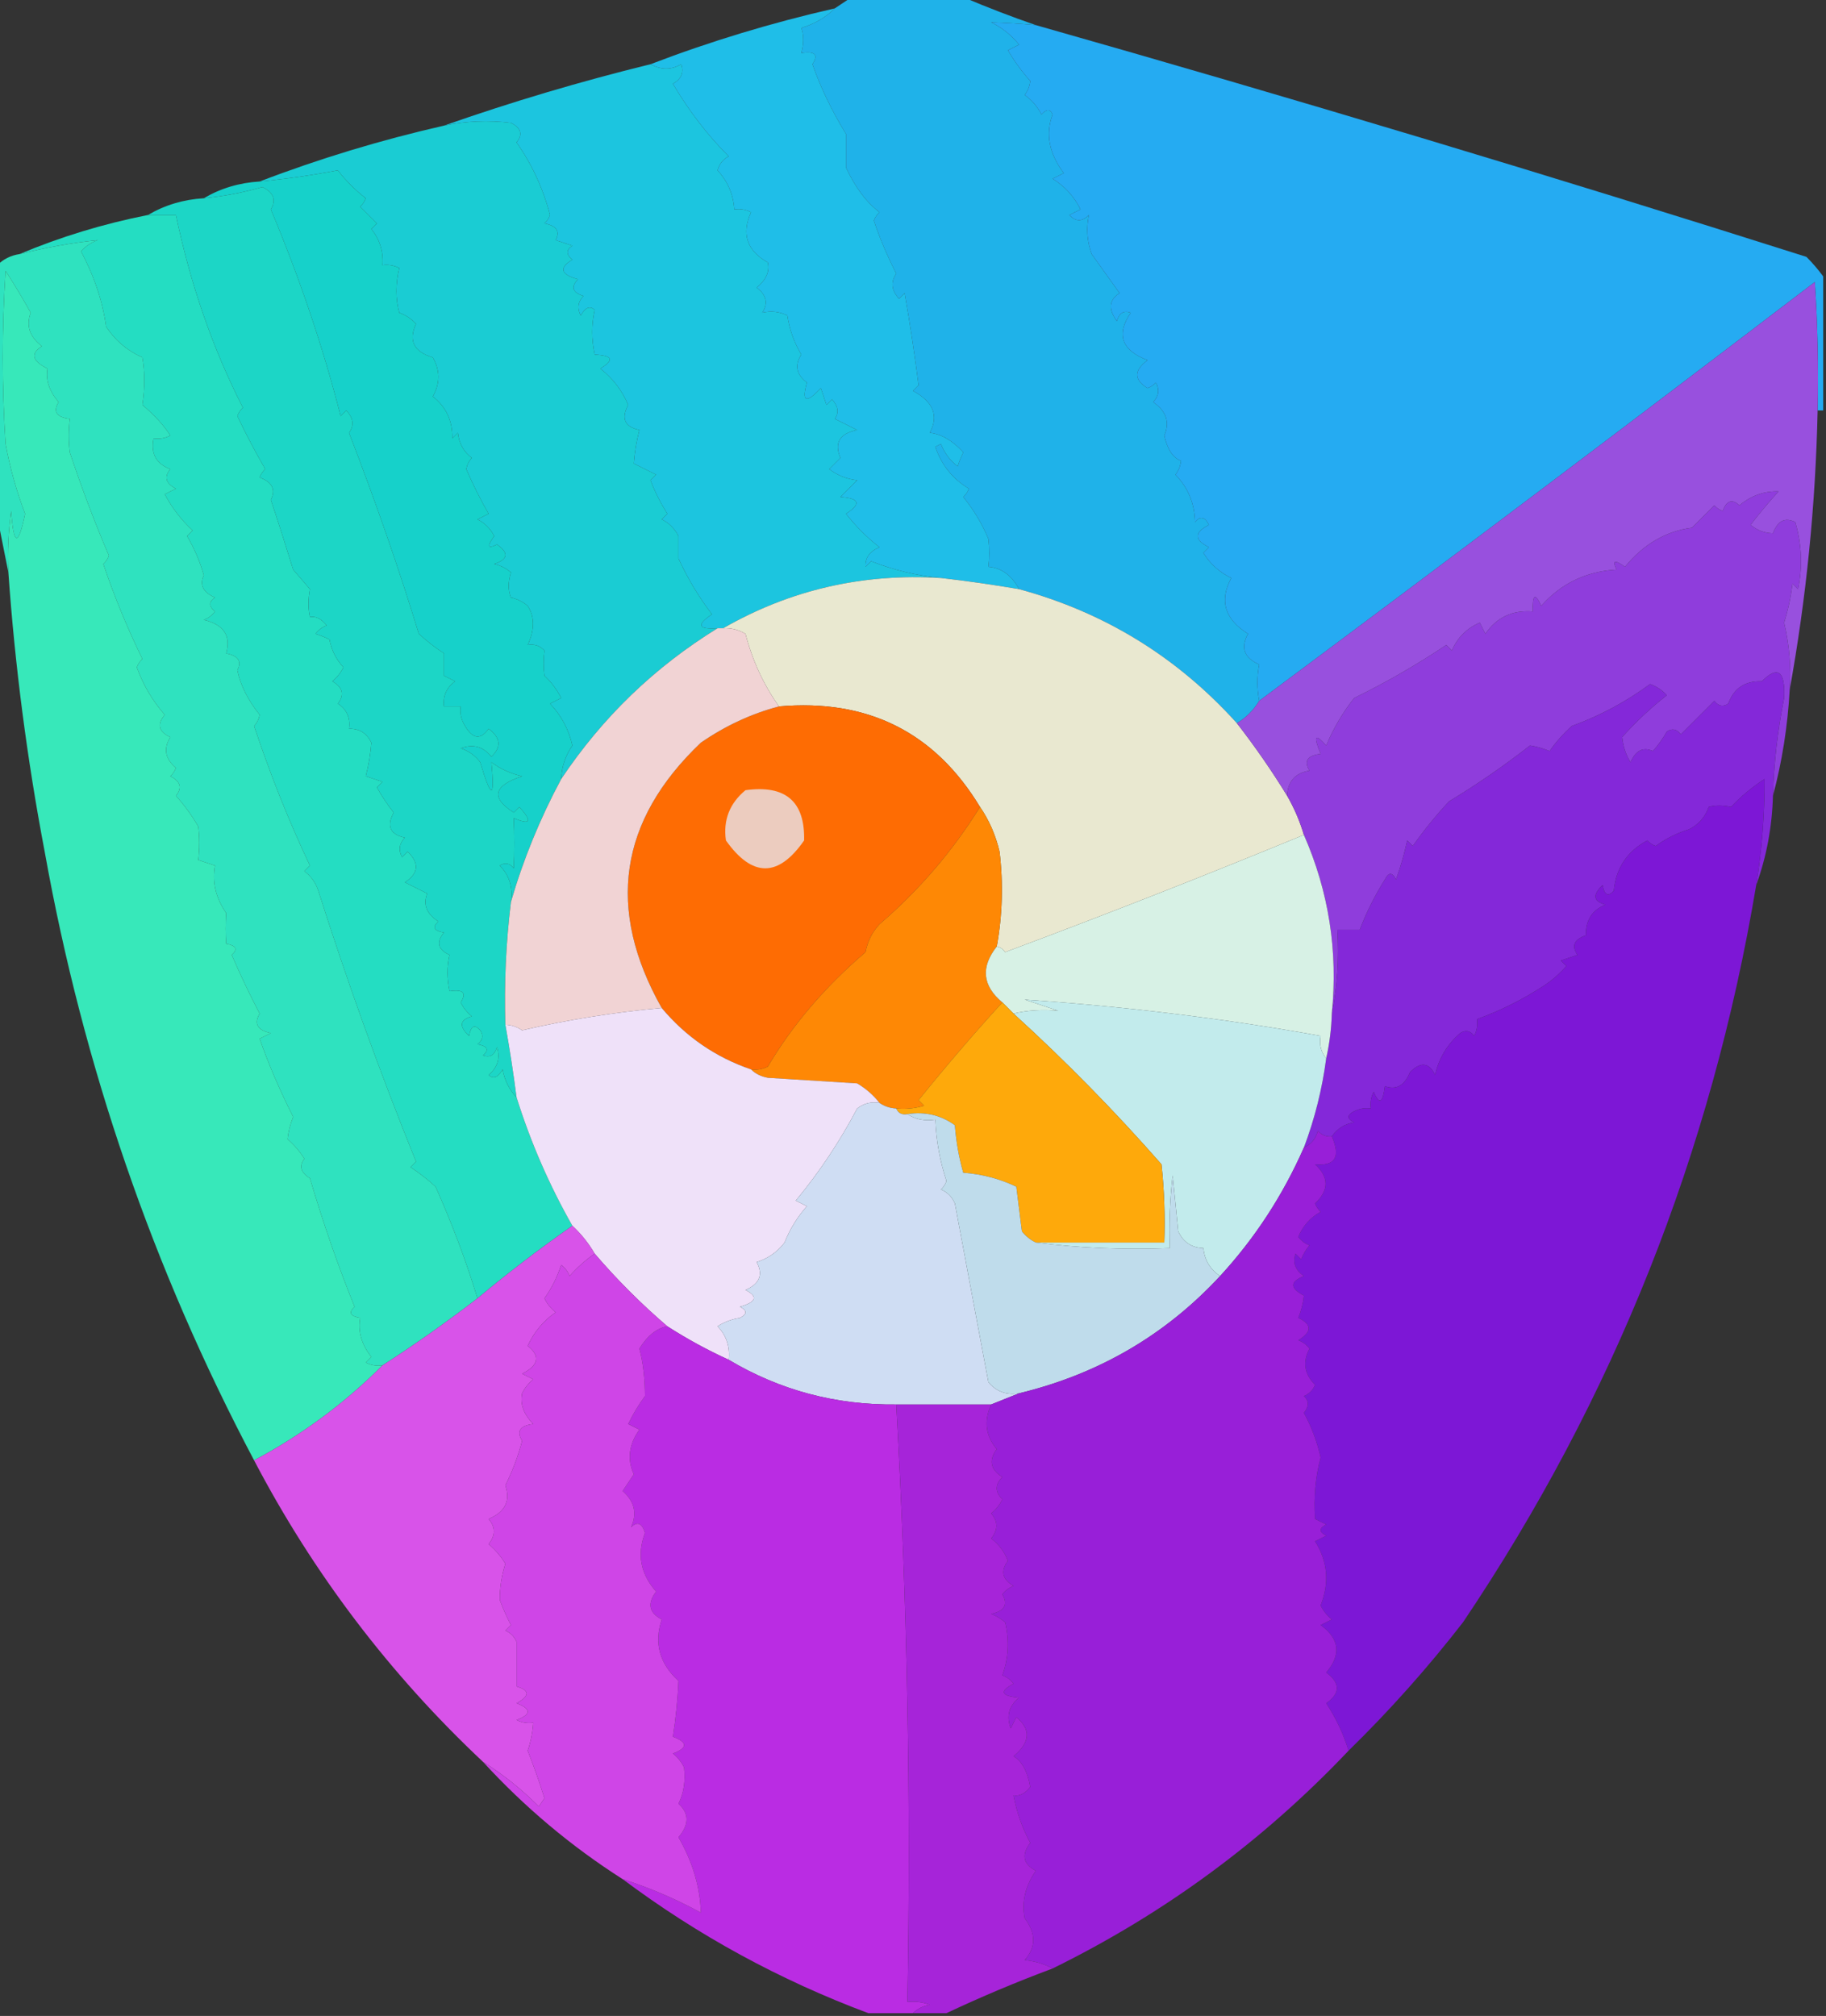<svg xmlns="http://www.w3.org/2000/svg" xmlns:xlink="http://www.w3.org/1999/xlink" version="1.1" width="327px" height="361px" style="shape-rendering:geometricPrecision; text-rendering:geometricPrecision; image-rendering:optimizeQuality; fill-rule:evenodd; clip-rule:evenodd">
<rect width="100%" height="100%" fill="#333333" stroke="none"/>
<g><path style="opacity:1" fill="#1fb2e9" d="M 152.5,-0.5 C 159.167,-0.5 165.833,-0.5 172.5,-0.5C 176.782,1.32 181.115,2.986 185.5,4.5C 182.786,4.25 180.119,4.083 177.5,4C 179.455,4.953 181.122,6.287 182.5,8C 181.833,8.333 181.167,8.667 180.5,9C 181.672,10.997 183.005,12.83 184.5,14.5C 184.392,15.442 184.059,16.275 183.5,17C 184.77,17.9 185.77,19.066 186.5,20.5C 187.396,19.494 188.062,19.494 188.5,20.5C 187.191,23.971 187.857,27.471 190.5,31C 189.833,31.333 189.167,31.667 188.5,32C 190.692,33.359 192.359,35.192 193.5,37.5C 192.833,37.833 192.167,38.167 191.5,38.5C 192.651,39.731 193.817,39.731 195,38.5C 194.496,40.862 194.663,43.195 195.5,45.5C 197.167,47.833 198.833,50.167 200.5,52.5C 198.603,53.668 198.436,55.335 200,57.5C 200.423,56.044 201.256,55.544 202.5,56C 199.839,59.884 200.839,62.718 205.5,64.5C 203.043,66.332 203.043,67.999 205.5,69.5C 206.086,69.291 206.586,68.957 207,68.5C 207.684,69.784 207.517,70.951 206.5,72C 208.872,73.619 209.538,75.619 208.5,78C 209.08,80.525 210.08,82.025 211.5,82.5C 211.392,83.442 211.059,84.275 210.5,85C 212.774,87.344 213.941,90.178 214,93.5C 214.914,92.346 215.747,92.513 216.5,94C 213.833,95.333 213.833,96.667 216.5,98C 216.167,98.333 215.833,98.667 215.5,99C 216.714,100.979 218.381,102.479 220.5,103.5C 218.314,107.55 219.314,110.883 223.5,113.5C 222.126,115.967 222.793,117.801 225.5,119C 225.079,121.087 225.079,123.253 225.5,125.5C 224.473,127.194 223.139,128.527 221.5,129.5C 210.831,117.668 197.831,109.668 182.5,105.5C 181.156,103.018 179.323,101.684 177,101.5C 177.195,99.874 177.195,98.207 177,96.5C 175.872,93.793 174.372,91.293 172.5,89C 172.957,88.586 173.291,88.086 173.5,87.5C 170.583,85.748 168.583,83.248 167.5,80C 167.833,79.833 168.167,79.667 168.5,79.5C 169.148,81.149 170.148,82.483 171.5,83.5C 171.736,82.753 172.07,81.919 172.5,81C 170.582,78.895 168.582,77.728 166.5,77.5C 168.143,74.454 167.143,71.954 163.5,70C 163.833,69.667 164.167,69.333 164.5,69C 163.805,63.522 162.971,58.022 162,52.5C 161.667,52.833 161.333,53.167 161,53.5C 159.632,52.007 159.465,50.507 160.5,49C 158.789,45.62 157.456,42.453 156.5,39.5C 156.709,38.914 157.043,38.414 157.5,38C 155.152,36.227 153.152,33.56 151.5,30C 151.5,28 151.5,26 151.5,24C 148.899,19.731 146.899,15.564 145.5,11.5C 146.609,9.786 145.942,9.119 143.5,9.5C 143.966,7.799 143.966,6.299 143.5,5C 145.879,4.284 147.879,3.117 149.5,1.5C 150.5,0.833 151.5,0.167 152.5,-0.5 Z"/></g>
<g><path style="opacity:1" fill="#1fbee8" d="M 149.5,1.5 C 147.879,3.117 145.879,4.284 143.5,5C 143.966,6.299 143.966,7.799 143.5,9.5C 145.942,9.119 146.609,9.786 145.5,11.5C 146.899,15.564 148.899,19.731 151.5,24C 151.5,26 151.5,28 151.5,30C 153.152,33.56 155.152,36.227 157.5,38C 157.043,38.414 156.709,38.914 156.5,39.5C 157.456,42.453 158.789,45.62 160.5,49C 159.465,50.507 159.632,52.007 161,53.5C 161.333,53.167 161.667,52.833 162,52.5C 162.971,58.022 163.805,63.522 164.5,69C 164.167,69.333 163.833,69.667 163.5,70C 167.143,71.954 168.143,74.454 166.5,77.5C 168.582,77.728 170.582,78.895 172.5,81C 172.07,81.919 171.736,82.753 171.5,83.5C 170.148,82.483 169.148,81.149 168.5,79.5C 168.167,79.667 167.833,79.833 167.5,80C 168.583,83.248 170.583,85.748 173.5,87.5C 173.291,88.086 172.957,88.586 172.5,89C 174.372,91.293 175.872,93.793 177,96.5C 177.195,98.207 177.195,99.874 177,101.5C 179.323,101.684 181.156,103.018 182.5,105.5C 177.853,104.704 173.186,104.037 168.5,103.5C 164.206,103.089 160.04,102.089 156,100.5C 155.667,100.833 155.333,101.167 155,101.5C 154.911,99.887 155.745,98.72 157.5,98C 155.289,96.279 153.289,94.279 151.5,92C 154.276,90.221 153.943,89.221 150.5,89C 151.5,88 152.5,87 153.5,86C 151.616,85.784 149.949,85.117 148.5,84C 149.167,83.333 149.833,82.667 150.5,82C 149.359,79.298 150.359,77.631 153.5,77C 152.167,76.333 150.833,75.667 149.5,75C 150.28,73.927 150.113,72.76 149,71.5C 148.667,71.833 148.333,72.167 148,72.5C 147.667,71.5 147.333,70.5 147,69.5C 144.356,72.33 143.522,71.996 144.5,68.5C 142.599,67.065 142.266,65.398 143.5,63.5C 142.208,61.333 141.375,59 141,56.5C 139.575,55.788 138.075,55.621 136.5,56C 137.603,54.32 137.27,52.82 135.5,51.5C 137.203,50.11 137.87,48.61 137.5,47C 133.745,44.876 132.745,41.876 134.5,38C 133.552,37.517 132.552,37.35 131.5,37.5C 131.327,34.821 130.327,32.487 128.5,30.5C 128.818,29.353 129.484,28.519 130.5,28C 126.75,24.257 123.416,19.923 120.5,15C 122.007,14.163 122.507,12.996 122,11.5C 120.224,12.536 118.391,12.536 116.5,11.5C 127.177,7.41 138.177,4.076 149.5,1.5 Z"/></g>
<g><path style="opacity:1" fill="#25abf2" d="M 185.5,4.5 C 231.702,17.622 277.702,31.456 323.5,46C 324.636,47.145 325.636,48.312 326.5,49.5C 326.5,57.5 326.5,65.5 326.5,73.5C 326.167,73.5 325.833,73.5 325.5,73.5C 325.666,65.826 325.5,58.159 325,50.5C 291.938,75.741 258.771,100.741 225.5,125.5C 225.079,123.253 225.079,121.087 225.5,119C 222.793,117.801 222.126,115.967 223.5,113.5C 219.314,110.883 218.314,107.55 220.5,103.5C 218.381,102.479 216.714,100.979 215.5,99C 215.833,98.667 216.167,98.333 216.5,98C 213.833,96.667 213.833,95.333 216.5,94C 215.747,92.513 214.914,92.346 214,93.5C 213.941,90.178 212.774,87.344 210.5,85C 211.059,84.275 211.392,83.442 211.5,82.5C 210.08,82.025 209.08,80.525 208.5,78C 209.538,75.619 208.872,73.619 206.5,72C 207.517,70.951 207.684,69.784 207,68.5C 206.586,68.957 206.086,69.291 205.5,69.5C 203.043,67.999 203.043,66.332 205.5,64.5C 200.839,62.718 199.839,59.884 202.5,56C 201.256,55.544 200.423,56.044 200,57.5C 198.436,55.335 198.603,53.668 200.5,52.5C 198.833,50.167 197.167,47.833 195.5,45.5C 194.663,43.195 194.496,40.862 195,38.5C 193.817,39.731 192.651,39.731 191.5,38.5C 192.167,38.167 192.833,37.833 193.5,37.5C 192.359,35.192 190.692,33.359 188.5,32C 189.167,31.667 189.833,31.333 190.5,31C 187.857,27.471 187.191,23.971 188.5,20.5C 188.062,19.494 187.396,19.494 186.5,20.5C 185.77,19.066 184.77,17.9 183.5,17C 184.059,16.275 184.392,15.442 184.5,14.5C 183.005,12.83 181.672,10.997 180.5,9C 181.167,8.667 181.833,8.333 182.5,8C 181.122,6.287 179.455,4.953 177.5,4C 180.119,4.083 182.786,4.25 185.5,4.5 Z"/></g>
<g><path style="opacity:1" fill="#1cc5df" d="M 116.5,11.5 C 118.391,12.536 120.224,12.536 122,11.5C 122.507,12.996 122.007,14.163 120.5,15C 123.416,19.923 126.75,24.257 130.5,28C 129.484,28.519 128.818,29.353 128.5,30.5C 130.327,32.487 131.327,34.821 131.5,37.5C 132.552,37.35 133.552,37.517 134.5,38C 132.745,41.876 133.745,44.876 137.5,47C 137.87,48.61 137.203,50.11 135.5,51.5C 137.27,52.82 137.603,54.32 136.5,56C 138.075,55.621 139.575,55.788 141,56.5C 141.375,59 142.208,61.333 143.5,63.5C 142.266,65.398 142.599,67.065 144.5,68.5C 143.522,71.996 144.356,72.33 147,69.5C 147.333,70.5 147.667,71.5 148,72.5C 148.333,72.167 148.667,71.833 149,71.5C 150.113,72.76 150.28,73.927 149.5,75C 150.833,75.667 152.167,76.333 153.5,77C 150.359,77.631 149.359,79.298 150.5,82C 149.833,82.667 149.167,83.333 148.5,84C 149.949,85.117 151.616,85.784 153.5,86C 152.5,87 151.5,88 150.5,89C 153.943,89.221 154.276,90.221 151.5,92C 153.289,94.279 155.289,96.279 157.5,98C 155.745,98.72 154.911,99.887 155,101.5C 155.333,101.167 155.667,100.833 156,100.5C 160.04,102.089 164.206,103.089 168.5,103.5C 154.487,102.626 141.487,105.626 129.5,112.5C 129.167,112.5 128.833,112.5 128.5,112.5C 125.001,112.741 124.668,111.908 127.5,110C 125.13,106.892 123.13,103.559 121.5,100C 121.5,98.667 121.5,97.333 121.5,96C 120.833,94.667 119.833,93.667 118.5,93C 118.833,92.667 119.167,92.333 119.5,92C 118.206,89.91 117.206,87.91 116.5,86C 116.833,85.667 117.167,85.333 117.5,85C 116.167,84.333 114.833,83.667 113.5,83C 113.647,81.026 113.981,79.026 114.5,77C 111.858,76.437 111.191,74.937 112.5,72.5C 111.376,69.881 109.71,67.715 107.5,66C 110.051,64.484 109.718,63.651 106.5,63.5C 105.915,60.751 105.915,58.084 106.5,55.5C 105.645,54.707 104.811,55.04 104,56.5C 103.316,55.216 103.483,54.05 104.5,53C 102.519,52.395 102.185,51.395 103.5,50C 100.388,49.15 100.054,47.983 102.5,46.5C 101.359,45.575 101.359,44.741 102.5,44C 101.5,43.667 100.5,43.333 99.5,43C 100.345,41.442 99.678,40.442 97.5,40C 97.957,39.586 98.291,39.086 98.5,38.5C 97.258,33.752 95.258,29.419 92.5,25.5C 93.668,24.094 93.335,22.928 91.5,22C 87.476,21.503 83.476,21.669 79.5,22.5C 91.566,18.259 103.9,14.592 116.5,11.5 Z"/></g>
<g><path style="opacity:1" fill="#1accd3" d="M 128.5,112.5 C 117.212,119.455 107.879,128.455 100.5,139.5C 100.579,137.334 101.246,135.334 102.5,133.5C 101.86,130.635 100.526,128.135 98.5,126C 99.167,125.667 99.833,125.333 100.5,125C 99.743,123.488 98.743,122.154 97.5,121C 97.306,119.57 97.306,118.07 97.5,116.5C 96.675,115.614 95.675,115.281 94.5,115.5C 95.766,112.77 95.766,110.437 94.5,108.5C 93.624,107.749 92.624,107.249 91.5,107C 90.97,105.744 90.97,104.244 91.5,102.5C 90.624,101.749 89.624,101.249 88.5,101C 91,100.167 91.167,99 89,97.5C 87.334,98.34 87.167,97.84 88.5,96C 87.833,94.667 86.833,93.667 85.5,93C 86.167,92.667 86.833,92.333 87.5,92C 86.019,89.422 84.686,86.756 83.5,84C 83.645,83.228 83.978,82.561 84.5,82C 83.032,80.903 82.199,79.403 82,77.5C 81.667,77.833 81.333,78.167 81,78.5C 81.053,75.344 79.886,72.844 77.5,71C 78.833,68.667 78.833,66.333 77.5,64C 74.11,62.994 73.11,60.994 74.5,58C 73.672,57.085 72.672,56.419 71.5,56C 70.829,53.497 70.829,50.831 71.5,48C 70.552,47.517 69.552,47.35 68.5,47.5C 68.683,45.064 68.016,42.897 66.5,41C 66.833,40.667 67.167,40.333 67.5,40C 66.5,39 65.5,38 64.5,37C 64.957,36.586 65.291,36.086 65.5,35.5C 63.64,34.061 61.973,32.395 60.5,30.5C 55.874,31.385 51.207,32.051 46.5,32.5C 57.171,28.411 68.171,25.078 79.5,22.5C 83.476,21.669 87.476,21.503 91.5,22C 93.335,22.928 93.668,24.094 92.5,25.5C 95.258,29.419 97.258,33.752 98.5,38.5C 98.291,39.086 97.957,39.586 97.5,40C 99.678,40.442 100.345,41.442 99.5,43C 100.5,43.333 101.5,43.667 102.5,44C 101.359,44.741 101.359,45.575 102.5,46.5C 100.054,47.983 100.388,49.15 103.5,50C 102.185,51.395 102.519,52.395 104.5,53C 103.483,54.05 103.316,55.216 104,56.5C 104.811,55.04 105.645,54.707 106.5,55.5C 105.915,58.084 105.915,60.751 106.5,63.5C 109.718,63.651 110.051,64.484 107.5,66C 109.71,67.715 111.376,69.881 112.5,72.5C 111.191,74.937 111.858,76.437 114.5,77C 113.981,79.026 113.647,81.026 113.5,83C 114.833,83.667 116.167,84.333 117.5,85C 117.167,85.333 116.833,85.667 116.5,86C 117.206,87.91 118.206,89.91 119.5,92C 119.167,92.333 118.833,92.667 118.5,93C 119.833,93.667 120.833,94.667 121.5,96C 121.5,97.333 121.5,98.667 121.5,100C 123.13,103.559 125.13,106.892 127.5,110C 124.668,111.908 125.001,112.741 128.5,112.5 Z"/></g>
<g><path style="opacity:1" fill="#16d1ca" d="M 100.5,139.5 C 96.692,146.61 93.692,153.944 91.5,161.5C 91.896,158.956 91.229,156.789 89.5,155C 90.449,154.383 91.282,154.549 92,155.5C 92.128,152.486 92.128,149.486 92,146.5C 95.025,147.791 95.359,147.124 93,144.5C 92.667,144.833 92.333,145.167 92,145.5C 87.844,142.865 88.344,140.699 93.5,139C 91.481,138.55 89.648,137.717 88,136.5C 88.642,143.169 87.976,143.169 86,136.5C 85.097,135.299 83.931,134.465 82.5,134C 84.701,133.175 86.534,133.675 88,135.5C 89.827,133.76 89.66,132.093 87.5,130.5C 85.974,132.658 84.474,132.325 83,129.5C 82.517,128.552 82.35,127.552 82.5,126.5C 81.5,126.5 80.5,126.5 79.5,126.5C 79.296,124.61 79.963,123.11 81.5,122C 80.833,121.667 80.167,121.333 79.5,121C 79.5,119.667 79.5,118.333 79.5,117C 77.909,115.954 76.409,114.787 75,113.5C 71.45,101.86 67.283,89.861 62.5,77.5C 63.46,76.188 63.294,74.854 62,73.5C 61.667,73.833 61.333,74.167 61,74.5C 57.837,62.134 53.671,49.8 48.5,37.5C 49.509,35.815 49.009,34.482 47,33.5C 43.553,34.489 40.053,35.156 36.5,35.5C 39.505,33.723 42.838,32.723 46.5,32.5C 51.207,32.051 55.874,31.385 60.5,30.5C 61.973,32.395 63.64,34.061 65.5,35.5C 65.291,36.086 64.957,36.586 64.5,37C 65.5,38 66.5,39 67.5,40C 67.167,40.333 66.833,40.667 66.5,41C 68.016,42.897 68.683,45.064 68.5,47.5C 69.552,47.35 70.552,47.517 71.5,48C 70.829,50.831 70.829,53.497 71.5,56C 72.672,56.419 73.672,57.085 74.5,58C 73.11,60.994 74.11,62.994 77.5,64C 78.833,66.333 78.833,68.667 77.5,71C 79.886,72.844 81.053,75.344 81,78.5C 81.333,78.167 81.667,77.833 82,77.5C 82.199,79.403 83.032,80.903 84.5,82C 83.978,82.561 83.645,83.228 83.5,84C 84.686,86.756 86.019,89.422 87.5,92C 86.833,92.333 86.167,92.667 85.5,93C 86.833,93.667 87.833,94.667 88.5,96C 87.167,97.84 87.334,98.34 89,97.5C 91.167,99 91,100.167 88.5,101C 89.624,101.249 90.624,101.749 91.5,102.5C 90.97,104.244 90.97,105.744 91.5,107C 92.624,107.249 93.624,107.749 94.5,108.5C 95.766,110.437 95.766,112.77 94.5,115.5C 95.675,115.281 96.675,115.614 97.5,116.5C 97.306,118.07 97.306,119.57 97.5,121C 98.743,122.154 99.743,123.488 100.5,125C 99.833,125.333 99.167,125.667 98.5,126C 100.526,128.135 101.86,130.635 102.5,133.5C 101.246,135.334 100.579,137.334 100.5,139.5 Z"/></g>
<g><path style="opacity:1" fill="#24ddc2" d="M 26.5,38.5 C 28.167,38.5 29.833,38.5 31.5,38.5C 34.119,50.986 38.119,62.486 43.5,73C 43.043,73.414 42.709,73.914 42.5,74.5C 44.054,77.777 45.721,80.944 47.5,84C 47.043,84.414 46.709,84.914 46.5,85.5C 48.762,86.345 49.429,87.678 48.5,89.5C 49.787,93.349 51.12,97.516 52.5,102C 53.509,103.168 54.509,104.335 55.5,105.5C 55.166,107.335 55.166,109.002 55.5,110.5C 56.529,110.296 57.529,110.796 58.5,112C 57.692,112.308 57.025,112.808 56.5,113.5C 57.247,113.736 58.081,114.07 59,114.5C 59.36,116.421 60.194,118.088 61.5,119.5C 61.023,120.478 60.357,121.311 59.5,122C 61.394,123.079 61.727,124.413 60.5,126C 62.107,127.049 62.773,128.549 62.5,130.5C 64.359,130.461 65.692,131.294 66.5,133C 66.353,134.974 66.019,136.974 65.5,139C 66.5,139.333 67.5,139.667 68.5,140C 68.167,140.333 67.833,140.667 67.5,141C 68.376,142.586 69.376,144.086 70.5,145.5C 69.191,147.937 69.858,149.437 72.5,150C 71.483,151.049 71.316,152.216 72,153.5C 72.333,153.167 72.667,152.833 73,152.5C 75.134,154.578 74.968,156.412 72.5,158C 73.833,158.667 75.167,159.333 76.5,160C 75.729,161.998 76.395,163.665 78.5,165C 77.366,166.016 77.699,166.683 79.5,167C 78.075,168.714 78.408,170.047 80.5,171C 80.014,173.027 80.014,175.193 80.5,177.5C 82.942,177.119 83.609,177.786 82.5,179.5C 82.977,180.478 83.643,181.311 84.5,182C 82.314,182.604 82.148,183.77 84,185.5C 84.317,183.699 84.984,183.366 86,184.5C 86.617,185.449 86.451,186.282 85.5,187C 87.301,187.317 87.634,187.984 86.5,189C 87.744,189.456 88.577,188.956 89,187.5C 89.624,189.464 89.124,191.131 87.5,192.5C 88.355,193.293 89.189,192.96 90,191.5C 90.374,193.491 91.207,195.158 92.5,196.5C 95.025,204.547 98.359,212.214 102.5,219.5C 96.653,223.591 90.987,227.924 85.5,232.5C 83.538,225.992 81.038,219.325 78,212.5C 76.591,211.213 75.091,210.046 73.5,209C 73.833,208.667 74.167,208.333 74.5,208C 68.046,192.08 62.213,175.914 57,159.5C 56.535,158.069 55.701,156.903 54.5,156C 54.833,155.667 55.167,155.333 55.5,155C 51.775,147.158 48.441,138.825 45.5,130C 46.022,129.439 46.355,128.772 46.5,128C 44.385,125.362 43.051,122.695 42.5,120C 43.345,118.442 42.678,117.442 40.5,117C 41.402,113.847 40.069,111.847 36.5,111C 37.308,110.692 37.975,110.192 38.5,109.5C 37.359,108.575 37.359,107.741 38.5,107C 36.368,106.082 35.701,104.749 36.5,103C 35.802,100.546 34.802,98.213 33.5,96C 33.833,95.667 34.167,95.333 34.5,95C 32.481,93.143 30.815,90.976 29.5,88.5C 30.167,88.167 30.833,87.833 31.5,87.5C 29.665,86.572 29.332,85.406 30.5,84C 27.965,83.072 26.965,81.239 27.5,78.5C 28.552,78.65 29.552,78.483 30.5,78C 29.43,76.271 27.763,74.437 25.5,72.5C 25.956,69.515 25.956,66.682 25.5,64C 22.8,62.81 20.633,60.977 19,58.5C 18.389,53.999 16.889,49.499 14.5,45C 15.328,44.085 16.328,43.419 17.5,43C 12.823,43.496 8.157,44.329 3.5,45.5C 10.843,42.41 18.51,40.076 26.5,38.5 Z"/></g>
<g><path style="opacity:1" fill="#2fe2bf" d="M 85.5,232.5 C 79.98,236.756 74.313,240.756 68.5,244.5C 67.448,244.649 66.448,244.483 65.5,244C 65.833,243.667 66.167,243.333 66.5,243C 64.731,240.731 64.065,238.398 64.5,236C 62.699,235.683 62.366,235.016 63.5,234C 60.589,226.834 57.922,219.168 55.5,211C 53.855,209.968 53.522,208.801 54.5,207.5C 53.687,206.186 52.687,205.019 51.5,204C 51.616,202.732 51.949,201.398 52.5,200C 50.061,195.166 48.061,190.499 46.5,186C 47.167,185.667 47.833,185.333 48.5,185C 46.096,184.492 45.429,183.325 46.5,181.5C 44.705,178.076 43.038,174.576 41.5,171C 42.634,169.984 42.301,169.317 40.5,169C 40.377,167.211 40.377,165.378 40.5,163.5C 38.625,160.76 37.958,157.927 38.5,155C 37.5,154.667 36.5,154.333 35.5,154C 35.745,151.911 35.745,149.911 35.5,148C 34.36,146.027 33.027,144.193 31.5,142.5C 32.668,141.094 32.335,139.928 30.5,139C 30.957,138.586 31.291,138.086 31.5,137.5C 29.561,135.878 29.228,134.044 30.5,132C 28.408,131.047 28.075,129.714 29.5,128C 27.325,125.518 25.658,122.685 24.5,119.5C 24.709,118.914 25.043,118.414 25.5,118C 22.806,112.49 20.473,106.824 18.5,101C 18.957,100.586 19.291,100.086 19.5,99.5C 16.906,93.415 14.573,87.249 12.5,81C 12.255,79.089 12.255,77.089 12.5,75C 10.114,74.716 9.448,73.716 10.5,72C 8.819,70.055 8.152,68.055 8.5,66C 5.751,64.654 5.417,63.32 7.5,62C 5.299,60.316 4.633,58.316 5.5,56C 4.075,53.447 2.575,50.947 1,48.5C 0.333,58.833 0.333,69.167 1,79.5C 1.801,83.832 2.968,87.999 4.5,92C 3.258,97.93 2.424,97.764 2,91.5C 1.501,95.152 1.335,98.818 1.5,102.5C 0.833,99.167 0.167,95.833 -0.5,92.5C -0.5,77.5 -0.5,62.5 -0.5,47.5C 0.605,46.4 1.938,45.733 3.5,45.5C 8.157,44.329 12.823,43.496 17.5,43C 16.328,43.419 15.328,44.085 14.5,45C 16.889,49.499 18.389,53.999 19,58.5C 20.633,60.977 22.8,62.81 25.5,64C 25.956,66.682 25.956,69.515 25.5,72.5C 27.763,74.437 29.43,76.271 30.5,78C 29.552,78.483 28.552,78.65 27.5,78.5C 26.965,81.239 27.965,83.072 30.5,84C 29.332,85.406 29.665,86.572 31.5,87.5C 30.833,87.833 30.167,88.167 29.5,88.5C 30.815,90.976 32.481,93.143 34.5,95C 34.167,95.333 33.833,95.667 33.5,96C 34.802,98.213 35.802,100.546 36.5,103C 35.701,104.749 36.368,106.082 38.5,107C 37.359,107.741 37.359,108.575 38.5,109.5C 37.975,110.192 37.308,110.692 36.5,111C 40.069,111.847 41.402,113.847 40.5,117C 42.678,117.442 43.345,118.442 42.5,120C 43.051,122.695 44.385,125.362 46.5,128C 46.355,128.772 46.022,129.439 45.5,130C 48.441,138.825 51.775,147.158 55.5,155C 55.167,155.333 54.833,155.667 54.5,156C 55.701,156.903 56.535,158.069 57,159.5C 62.213,175.914 68.046,192.08 74.5,208C 74.167,208.333 73.833,208.667 73.5,209C 75.091,210.046 76.591,211.213 78,212.5C 81.038,219.325 83.538,225.992 85.5,232.5 Z"/></g>
<g><path style="opacity:1" fill="#1cd6c6" d="M 91.5,161.5 C 90.608,168.791 90.274,176.124 90.5,183.5C 91.275,187.814 91.941,192.147 92.5,196.5C 91.207,195.158 90.374,193.491 90,191.5C 89.189,192.96 88.355,193.293 87.5,192.5C 89.124,191.131 89.624,189.464 89,187.5C 88.577,188.956 87.744,189.456 86.5,189C 87.634,187.984 87.301,187.317 85.5,187C 86.451,186.282 86.617,185.449 86,184.5C 84.984,183.366 84.317,183.699 84,185.5C 82.148,183.77 82.314,182.604 84.5,182C 83.643,181.311 82.977,180.478 82.5,179.5C 83.609,177.786 82.942,177.119 80.5,177.5C 80.014,175.193 80.014,173.027 80.5,171C 78.408,170.047 78.075,168.714 79.5,167C 77.699,166.683 77.366,166.016 78.5,165C 76.395,163.665 75.729,161.998 76.5,160C 75.167,159.333 73.833,158.667 72.5,158C 74.968,156.412 75.134,154.578 73,152.5C 72.667,152.833 72.333,153.167 72,153.5C 71.316,152.216 71.483,151.049 72.5,150C 69.858,149.437 69.191,147.937 70.5,145.5C 69.376,144.086 68.376,142.586 67.5,141C 67.833,140.667 68.167,140.333 68.5,140C 67.5,139.667 66.5,139.333 65.5,139C 66.019,136.974 66.353,134.974 66.5,133C 65.692,131.294 64.359,130.461 62.5,130.5C 62.773,128.549 62.107,127.049 60.5,126C 61.727,124.413 61.394,123.079 59.5,122C 60.357,121.311 61.023,120.478 61.5,119.5C 60.194,118.088 59.36,116.421 59,114.5C 58.081,114.07 57.247,113.736 56.5,113.5C 57.025,112.808 57.692,112.308 58.5,112C 57.529,110.796 56.529,110.296 55.5,110.5C 55.166,109.002 55.166,107.335 55.5,105.5C 54.509,104.335 53.509,103.168 52.5,102C 51.12,97.516 49.787,93.349 48.5,89.5C 49.429,87.678 48.762,86.345 46.5,85.5C 46.709,84.914 47.043,84.414 47.5,84C 45.721,80.944 44.054,77.777 42.5,74.5C 42.709,73.914 43.043,73.414 43.5,73C 38.119,62.486 34.119,50.986 31.5,38.5C 29.833,38.5 28.167,38.5 26.5,38.5C 29.505,36.723 32.838,35.723 36.5,35.5C 40.053,35.156 43.553,34.489 47,33.5C 49.009,34.482 49.509,35.815 48.5,37.5C 53.671,49.8 57.837,62.134 61,74.5C 61.333,74.167 61.667,73.833 62,73.5C 63.294,74.854 63.46,76.188 62.5,77.5C 67.283,89.861 71.45,101.86 75,113.5C 76.409,114.787 77.909,115.954 79.5,117C 79.5,118.333 79.5,119.667 79.5,121C 80.167,121.333 80.833,121.667 81.5,122C 79.963,123.11 79.296,124.61 79.5,126.5C 80.5,126.5 81.5,126.5 82.5,126.5C 82.35,127.552 82.517,128.552 83,129.5C 84.474,132.325 85.974,132.658 87.5,130.5C 89.66,132.093 89.827,133.76 88,135.5C 86.534,133.675 84.701,133.175 82.5,134C 83.931,134.465 85.097,135.299 86,136.5C 87.976,143.169 88.642,143.169 88,136.5C 89.648,137.717 91.481,138.55 93.5,139C 88.344,140.699 87.844,142.865 92,145.5C 92.333,145.167 92.667,144.833 93,144.5C 95.359,147.124 95.025,147.791 92,146.5C 92.128,149.486 92.128,152.486 92,155.5C 91.282,154.549 90.449,154.383 89.5,155C 91.229,156.789 91.896,158.956 91.5,161.5 Z"/></g>
<g><path style="opacity:1" fill="#e9e8d0" d="M 168.5,103.5 C 173.186,104.037 177.853,104.704 182.5,105.5C 197.831,109.668 210.831,117.668 221.5,129.5C 224.759,133.696 227.759,138.03 230.5,142.5C 231.773,144.713 232.773,147.046 233.5,149.5C 215.869,156.771 198.036,163.771 180,170.5C 179.617,169.944 179.117,169.611 178.5,169.5C 179.521,163.87 179.687,158.204 179,152.5C 178.295,149.524 177.129,146.858 175.5,144.5C 167.391,131.112 155.391,125.112 139.5,126.5C 136.755,122.637 134.755,118.304 133.5,113.5C 132.264,112.754 130.93,112.421 129.5,112.5C 141.487,105.626 154.487,102.626 168.5,103.5 Z"/></g>
<g><path style="opacity:1" fill="#9850de" d="M 325.5,73.5 C 325.135,90.437 323.468,107.104 320.5,123.5C 320.766,119.429 320.433,115.429 319.5,111.5C 320.213,109.224 320.713,106.891 321,104.5C 321.333,104.833 321.667,105.167 322,105.5C 322.827,101.459 322.66,97.459 321.5,93.5C 319.678,92.571 318.345,93.238 317.5,95.5C 316.011,95.467 314.678,94.967 313.5,94C 314.754,92.313 316.42,90.313 318.5,88C 315.916,87.918 313.583,88.751 311.5,90.5C 310.197,89.282 309.197,89.615 308.5,91.5C 307.914,91.291 307.414,90.957 307,90.5C 305.667,91.833 304.333,93.167 303,94.5C 298.325,95.114 294.325,97.447 291,101.5C 289.16,100.167 288.66,100.334 289.5,102C 284.056,102.311 279.556,104.477 276,108.5C 274.913,106.068 274.413,106.402 274.5,109.5C 270.858,109.21 268.025,110.543 266,113.5C 265.667,112.833 265.333,112.167 265,111.5C 262.667,112.5 261,114.167 260,116.5C 259.667,116.167 259.333,115.833 259,115.5C 253.733,119.027 248.233,122.194 242.5,125C 240.451,127.596 238.785,130.429 237.5,133.5C 235.492,131.238 235.159,131.738 236.5,135C 234.114,135.284 233.448,136.284 234.5,138C 231.928,138.432 230.594,139.932 230.5,142.5C 227.759,138.03 224.759,133.696 221.5,129.5C 223.139,128.527 224.473,127.194 225.5,125.5C 258.771,100.741 291.938,75.741 325,50.5C 325.5,58.159 325.666,65.826 325.5,73.5 Z"/></g>
<g><path style="opacity:1" fill="#8f3ddc" d="M 320.5,123.5 C 320.136,130.064 319.136,136.397 317.5,142.5C 317.675,136.617 318.341,130.783 319.5,125C 319.721,120.134 318.388,119.134 315.5,122C 312.499,121.906 310.499,123.239 309.5,126C 308.551,126.617 307.718,126.451 307,125.5C 305,127.5 303,129.5 301,131.5C 300.282,130.549 299.449,130.383 298.5,131C 297.789,132.255 296.956,133.421 296,134.5C 294.251,133.701 292.918,134.368 292,136.5C 291.176,135.192 290.676,133.692 290.5,132C 292.934,129.277 295.601,126.777 298.5,124.5C 297.672,123.585 296.672,122.919 295.5,122.5C 291.164,125.682 286.497,128.182 281.5,130C 279.981,131.351 278.648,132.851 277.5,134.5C 276.284,133.998 275.117,133.665 274,133.5C 269.359,137.12 264.526,140.454 259.5,143.5C 257.144,146.022 254.977,148.688 253,151.5C 252.667,151.167 252.333,150.833 252,150.5C 251.489,152.878 250.822,155.212 250,157.5C 249.333,156.167 248.667,156.167 248,157.5C 246.166,160.438 244.666,163.438 243.5,166.5C 242.167,166.5 240.833,166.5 239.5,166.5C 239.821,171.695 239.487,176.695 238.5,181.5C 239.626,170.332 237.96,159.666 233.5,149.5C 232.773,147.046 231.773,144.713 230.5,142.5C 230.594,139.932 231.928,138.432 234.5,138C 233.448,136.284 234.114,135.284 236.5,135C 235.159,131.738 235.492,131.238 237.5,133.5C 238.785,130.429 240.451,127.596 242.5,125C 248.233,122.194 253.733,119.027 259,115.5C 259.333,115.833 259.667,116.167 260,116.5C 261,114.167 262.667,112.5 265,111.5C 265.333,112.167 265.667,112.833 266,113.5C 268.025,110.543 270.858,109.21 274.5,109.5C 274.413,106.402 274.913,106.068 276,108.5C 279.556,104.477 284.056,102.311 289.5,102C 288.66,100.334 289.16,100.167 291,101.5C 294.325,97.447 298.325,95.114 303,94.5C 304.333,93.167 305.667,91.833 307,90.5C 307.414,90.957 307.914,91.291 308.5,91.5C 309.197,89.615 310.197,89.282 311.5,90.5C 313.583,88.751 315.916,87.918 318.5,88C 316.42,90.313 314.754,92.313 313.5,94C 314.678,94.967 316.011,95.467 317.5,95.5C 318.345,93.238 319.678,92.571 321.5,93.5C 322.66,97.459 322.827,101.459 322,105.5C 321.667,105.167 321.333,104.833 321,104.5C 320.713,106.891 320.213,109.224 319.5,111.5C 320.433,115.429 320.766,119.429 320.5,123.5 Z"/></g>
<g><path style="opacity:1" fill="#fe6c03" d="M 139.5,126.5 C 155.391,125.112 167.391,131.112 175.5,144.5C 170.592,152.41 164.592,159.41 157.5,165.5C 156.194,166.912 155.36,168.579 155,170.5C 147.737,176.712 141.904,183.545 137.5,191C 136.552,191.483 135.552,191.649 134.5,191.5C 128.153,189.325 122.819,185.658 118.5,180.5C 108.509,162.796 110.843,146.962 125.5,133C 129.892,129.967 134.559,127.8 139.5,126.5 Z"/></g>
<g><path style="opacity:1" fill="#ecccbf" d="M 133.5,141.5 C 140.669,140.513 144.169,143.513 144,150.5C 139.383,157.152 134.717,157.152 130,150.5C 129.481,146.868 130.647,143.868 133.5,141.5 Z"/></g>
<g><path style="opacity:1" fill="#37e8ba" d="M 68.5,244.5 C 61.683,251.317 54.017,256.983 45.5,261.5C 27.382,227.229 14.882,190.895 8,152.5C 4.85,135.952 2.683,119.285 1.5,102.5C 1.335,98.818 1.501,95.152 2,91.5C 2.424,97.764 3.258,97.93 4.5,92C 2.968,87.999 1.801,83.832 1,79.5C 0.333,69.167 0.333,58.833 1,48.5C 2.575,50.947 4.075,53.447 5.5,56C 4.633,58.316 5.299,60.316 7.5,62C 5.417,63.32 5.751,64.654 8.5,66C 8.152,68.055 8.819,70.055 10.5,72C 9.448,73.716 10.114,74.716 12.5,75C 12.255,77.089 12.255,79.089 12.5,81C 14.573,87.249 16.906,93.415 19.5,99.5C 19.291,100.086 18.957,100.586 18.5,101C 20.473,106.824 22.806,112.49 25.5,118C 25.043,118.414 24.709,118.914 24.5,119.5C 25.658,122.685 27.325,125.518 29.5,128C 28.075,129.714 28.408,131.047 30.5,132C 29.228,134.044 29.561,135.878 31.5,137.5C 31.291,138.086 30.957,138.586 30.5,139C 32.335,139.928 32.668,141.094 31.5,142.5C 33.027,144.193 34.36,146.027 35.5,148C 35.745,149.911 35.745,151.911 35.5,154C 36.5,154.333 37.5,154.667 38.5,155C 37.958,157.927 38.625,160.76 40.5,163.5C 40.377,165.378 40.377,167.211 40.5,169C 42.301,169.317 42.634,169.984 41.5,171C 43.038,174.576 44.705,178.076 46.5,181.5C 45.429,183.325 46.096,184.492 48.5,185C 47.833,185.333 47.167,185.667 46.5,186C 48.061,190.499 50.061,195.166 52.5,200C 51.949,201.398 51.616,202.732 51.5,204C 52.687,205.019 53.687,206.186 54.5,207.5C 53.522,208.801 53.855,209.968 55.5,211C 57.922,219.168 60.589,226.834 63.5,234C 62.366,235.016 62.699,235.683 64.5,236C 64.065,238.398 64.731,240.731 66.5,243C 66.167,243.333 65.833,243.667 65.5,244C 66.448,244.483 67.448,244.649 68.5,244.5 Z"/></g>
<g><path style="opacity:1" fill="#fe8805" d="M 175.5,144.5 C 177.129,146.858 178.295,149.524 179,152.5C 179.687,158.204 179.521,163.87 178.5,169.5C 175.598,173.183 175.931,176.517 179.5,179.5C 174.321,185.179 169.321,191.012 164.5,197C 164.833,197.333 165.167,197.667 165.5,198C 163.866,198.494 162.199,198.66 160.5,198.5C 159.391,198.443 158.391,198.11 157.5,197.5C 156.426,196.115 155.093,194.949 153.5,194C 148.167,193.667 142.833,193.333 137.5,193C 136.263,192.768 135.263,192.268 134.5,191.5C 135.552,191.649 136.552,191.483 137.5,191C 141.904,183.545 147.737,176.712 155,170.5C 155.36,168.579 156.194,166.912 157.5,165.5C 164.592,159.41 170.592,152.41 175.5,144.5 Z"/></g>
<g><path style="opacity:1" fill="#8428d9" d="M 317.5,142.5 C 317.344,148.116 316.344,153.449 314.5,158.5C 315.522,152.187 316.022,145.853 316,139.5C 313.775,140.939 311.775,142.606 310,144.5C 308.497,144.165 307.164,144.165 306,144.5C 305.363,146.303 304.197,147.636 302.5,148.5C 300.311,149.173 298.311,150.173 296.5,151.5C 295.914,151.291 295.414,150.957 295,150.5C 291.393,152.438 289.393,155.438 289,159.5C 287.984,160.634 287.317,160.301 287,158.5C 285.148,160.23 285.314,161.396 287.5,162C 285.113,162.976 283.946,164.809 284,167.5C 281.878,168.22 281.378,169.387 282.5,171C 281.5,171.333 280.5,171.667 279.5,172C 279.833,172.333 280.167,172.667 280.5,173C 279.315,174.353 277.981,175.52 276.5,176.5C 272.701,178.982 268.701,180.982 264.5,182.5C 264.649,183.552 264.483,184.552 264,185.5C 263.282,184.549 262.449,184.383 261.5,185C 259.173,186.996 257.673,189.496 257,192.5C 255.919,190.233 254.419,190.066 252.5,192C 251.521,194.403 250.021,195.236 248,194.5C 247.641,197.544 246.974,197.878 246,195.5C 245.517,196.448 245.351,197.448 245.5,198.5C 244.448,198.351 243.448,198.517 242.5,199C 241.167,199.667 241.167,200.333 242.5,201C 240.843,201.231 239.509,202.065 238.5,203.5C 237.504,203.586 236.671,203.252 236,202.5C 235.623,203.942 234.79,204.942 233.5,205.5C 235.45,200.317 236.784,194.983 237.5,189.5C 238.092,186.873 238.425,184.206 238.5,181.5C 239.487,176.695 239.821,171.695 239.5,166.5C 240.833,166.5 242.167,166.5 243.5,166.5C 244.666,163.438 246.166,160.438 248,157.5C 248.667,156.167 249.333,156.167 250,157.5C 250.822,155.212 251.489,152.878 252,150.5C 252.333,150.833 252.667,151.167 253,151.5C 254.977,148.688 257.144,146.022 259.5,143.5C 264.526,140.454 269.359,137.12 274,133.5C 275.117,133.665 276.284,133.998 277.5,134.5C 278.648,132.851 279.981,131.351 281.5,130C 286.497,128.182 291.164,125.682 295.5,122.5C 296.672,122.919 297.672,123.585 298.5,124.5C 295.601,126.777 292.934,129.277 290.5,132C 290.676,133.692 291.176,135.192 292,136.5C 292.918,134.368 294.251,133.701 296,134.5C 296.956,133.421 297.789,132.255 298.5,131C 299.449,130.383 300.282,130.549 301,131.5C 303,129.5 305,127.5 307,125.5C 307.718,126.451 308.551,126.617 309.5,126C 310.499,123.239 312.499,121.906 315.5,122C 318.388,119.134 319.721,120.134 319.5,125C 318.341,130.783 317.675,136.617 317.5,142.5 Z"/></g>
<g><path style="opacity:1" fill="#d7f1e5" d="M 233.5,149.5 C 237.96,159.666 239.626,170.332 238.5,181.5C 238.425,184.206 238.092,186.873 237.5,189.5C 236.566,188.432 236.232,187.099 236.5,185.5C 219.419,182.419 201.752,180.253 183.5,179C 185.5,179.667 187.5,180.333 189.5,181C 186.657,180.743 183.99,180.91 181.5,181.5C 180.833,180.833 180.167,180.167 179.5,179.5C 175.931,176.517 175.598,173.183 178.5,169.5C 179.117,169.611 179.617,169.944 180,170.5C 198.036,163.771 215.869,156.771 233.5,149.5 Z"/></g>
<g><path style="opacity:1" fill="#f1d3d4" d="M 128.5,112.5 C 128.833,112.5 129.167,112.5 129.5,112.5C 130.93,112.421 132.264,112.754 133.5,113.5C 134.755,118.304 136.755,122.637 139.5,126.5C 134.559,127.8 129.892,129.967 125.5,133C 110.843,146.962 108.509,162.796 118.5,180.5C 110.068,181.262 101.735,182.595 93.5,184.5C 92.583,183.873 91.583,183.539 90.5,183.5C 90.274,176.124 90.608,168.791 91.5,161.5C 93.692,153.944 96.692,146.61 100.5,139.5C 107.879,128.455 117.212,119.455 128.5,112.5 Z"/></g>
<g><path style="opacity:1" fill="#c2ebec" d="M 237.5,189.5 C 236.784,194.983 235.45,200.317 233.5,205.5C 229.731,214.057 224.731,221.724 218.5,228.5C 216.721,227.33 215.721,225.664 215.5,223.5C 213.408,223.439 211.908,222.439 211,220.5C 210.667,217.167 210.333,213.833 210,210.5C 209.501,214.821 209.334,219.154 209.5,223.5C 201.316,223.826 193.316,223.492 185.5,222.5C 193.167,222.5 200.833,222.5 208.5,222.5C 208.666,217.821 208.499,213.155 208,208.5C 199.661,198.995 190.828,189.995 181.5,181.5C 183.99,180.91 186.657,180.743 189.5,181C 187.5,180.333 185.5,179.667 183.5,179C 201.752,180.253 219.419,182.419 236.5,185.5C 236.232,187.099 236.566,188.432 237.5,189.5 Z"/></g>
<g><path style="opacity:1" fill="#efe1f9" d="M 118.5,180.5 C 122.819,185.658 128.153,189.325 134.5,191.5C 135.263,192.268 136.263,192.768 137.5,193C 142.833,193.333 148.167,193.667 153.5,194C 155.093,194.949 156.426,196.115 157.5,197.5C 156.022,197.238 154.689,197.571 153.5,198.5C 150.358,204.452 146.691,209.952 142.5,215C 143.167,215.333 143.833,215.667 144.5,216C 142.791,217.916 141.457,220.082 140.5,222.5C 139.198,224.201 137.531,225.368 135.5,226C 136.705,228.234 136.039,229.901 133.5,231C 135.797,232.16 135.464,233.16 132.5,234C 133.833,234.667 133.833,235.333 132.5,236C 131.062,236.219 129.729,236.719 128.5,237.5C 130.086,239.173 130.753,241.173 130.5,243.5C 126.673,241.754 123.007,239.754 119.5,237.5C 114.833,233.5 110.5,229.167 106.5,224.5C 105.396,222.611 104.063,220.945 102.5,219.5C 98.359,212.214 95.025,204.547 92.5,196.5C 91.941,192.147 91.275,187.814 90.5,183.5C 91.583,183.539 92.583,183.873 93.5,184.5C 101.735,182.595 110.068,181.262 118.5,180.5 Z"/></g>
<g><path style="opacity:1" fill="#fea90b" d="M 179.5,179.5 C 180.167,180.167 180.833,180.833 181.5,181.5C 190.828,189.995 199.661,198.995 208,208.5C 208.499,213.155 208.666,217.821 208.5,222.5C 200.833,222.5 193.167,222.5 185.5,222.5C 184.542,222.047 183.708,221.381 183,220.5C 182.667,217.833 182.333,215.167 182,212.5C 179.017,211.083 175.85,210.25 172.5,210C 171.718,207.26 171.218,204.426 171,201.5C 168.519,199.686 165.685,199.02 162.5,199.5C 161.508,199.672 160.842,199.338 160.5,198.5C 162.199,198.66 163.866,198.494 165.5,198C 165.167,197.667 164.833,197.333 164.5,197C 169.321,191.012 174.321,185.179 179.5,179.5 Z"/></g>
<g><path style="opacity:1" fill="#cfddf3" d="M 157.5,197.5 C 158.391,198.11 159.391,198.443 160.5,198.5C 160.842,199.338 161.508,199.672 162.5,199.5C 163.919,200.451 165.585,200.784 167.5,200.5C 167.652,204.262 168.319,207.928 169.5,211.5C 169.291,212.086 168.957,212.586 168.5,213C 169.667,213.5 170.5,214.333 171,215.5C 173,226.167 175,236.833 177,247.5C 178.401,249.192 180.234,249.859 182.5,249.5C 180.833,250.167 179.167,250.833 177.5,251.5C 171.833,251.5 166.167,251.5 160.5,251.5C 149.648,251.622 139.648,248.955 130.5,243.5C 130.753,241.173 130.086,239.173 128.5,237.5C 129.729,236.719 131.062,236.219 132.5,236C 133.833,235.333 133.833,234.667 132.5,234C 135.464,233.16 135.797,232.16 133.5,231C 136.039,229.901 136.705,228.234 135.5,226C 137.531,225.368 139.198,224.201 140.5,222.5C 141.457,220.082 142.791,217.916 144.5,216C 143.833,215.667 143.167,215.333 142.5,215C 146.691,209.952 150.358,204.452 153.5,198.5C 154.689,197.571 156.022,197.238 157.5,197.5 Z"/></g>
<g><path style="opacity:1" fill="#7d17d6" d="M 314.5,158.5 C 306.481,206.414 288.981,250.414 262,290.5C 255.672,298.659 248.839,306.325 241.5,313.5C 240.58,310.492 239.246,307.659 237.5,305C 240.044,303.225 240.044,301.392 237.5,299.5C 240.227,296.302 239.893,293.468 236.5,291C 237.167,290.667 237.833,290.333 238.5,290C 237.643,289.311 236.977,288.478 236.5,287.5C 238.1,283.412 237.766,279.578 235.5,276C 236.167,275.667 236.833,275.333 237.5,275C 236.167,274.333 236.167,273.667 237.5,273C 236.833,272.667 236.167,272.333 235.5,272C 235.234,268.147 235.567,264.48 236.5,261C 235.872,258.182 234.872,255.515 233.5,253C 234.424,251.85 234.424,250.85 233.5,250C 234.428,249.612 235.095,248.945 235.5,248C 233.566,246.046 233.233,243.88 234.5,241.5C 233.975,240.808 233.308,240.308 232.5,240C 234.957,238.488 234.957,237.154 232.5,236C 233.051,234.602 233.384,233.268 233.5,232C 230.972,230.684 230.972,229.517 233.5,228.5C 231.96,227.468 231.46,226.135 232,224.5C 232.333,224.833 232.667,225.167 233,225.5C 233.374,224.584 233.874,223.75 234.5,223C 233.692,222.692 233.025,222.192 232.5,221.5C 233.305,219.528 234.639,218.028 236.5,217C 236.043,216.586 235.709,216.086 235.5,215.5C 238.014,213.132 238.014,210.799 235.5,208.5C 239.116,208.839 240.116,207.172 238.5,203.5C 239.509,202.065 240.843,201.231 242.5,201C 241.167,200.333 241.167,199.667 242.5,199C 243.448,198.517 244.448,198.351 245.5,198.5C 245.351,197.448 245.517,196.448 246,195.5C 246.974,197.878 247.641,197.544 248,194.5C 250.021,195.236 251.521,194.403 252.5,192C 254.419,190.066 255.919,190.233 257,192.5C 257.673,189.496 259.173,186.996 261.5,185C 262.449,184.383 263.282,184.549 264,185.5C 264.483,184.552 264.649,183.552 264.5,182.5C 268.701,180.982 272.701,178.982 276.5,176.5C 277.981,175.52 279.315,174.353 280.5,173C 280.167,172.667 279.833,172.333 279.5,172C 280.5,171.667 281.5,171.333 282.5,171C 281.378,169.387 281.878,168.22 284,167.5C 283.946,164.809 285.113,162.976 287.5,162C 285.314,161.396 285.148,160.23 287,158.5C 287.317,160.301 287.984,160.634 289,159.5C 289.393,155.438 291.393,152.438 295,150.5C 295.414,150.957 295.914,151.291 296.5,151.5C 298.311,150.173 300.311,149.173 302.5,148.5C 304.197,147.636 305.363,146.303 306,144.5C 307.164,144.165 308.497,144.165 310,144.5C 311.775,142.606 313.775,140.939 316,139.5C 316.022,145.853 315.522,152.187 314.5,158.5 Z"/></g>
<g><path style="opacity:1" fill="#bfdceb" d="M 162.5,199.5 C 165.685,199.02 168.519,199.686 171,201.5C 171.218,204.426 171.718,207.26 172.5,210C 175.85,210.25 179.017,211.083 182,212.5C 182.333,215.167 182.667,217.833 183,220.5C 183.708,221.381 184.542,222.047 185.5,222.5C 193.316,223.492 201.316,223.826 209.5,223.5C 209.334,219.154 209.501,214.821 210,210.5C 210.333,213.833 210.667,217.167 211,220.5C 211.908,222.439 213.408,223.439 215.5,223.5C 215.721,225.664 216.721,227.33 218.5,228.5C 208.71,239.069 196.71,246.069 182.5,249.5C 180.234,249.859 178.401,249.192 177,247.5C 175,236.833 173,226.167 171,215.5C 170.5,214.333 169.667,213.5 168.5,213C 168.957,212.586 169.291,212.086 169.5,211.5C 168.319,207.928 167.652,204.262 167.5,200.5C 165.585,200.784 163.919,200.451 162.5,199.5 Z"/></g>
<g><path style="opacity:1" fill="#d853e9" d="M 102.5,219.5 C 104.063,220.945 105.396,222.611 106.5,224.5C 104.871,225.625 103.371,226.959 102,228.5C 101.692,227.692 101.192,227.025 100.5,226.5C 99.795,228.672 98.795,230.672 97.5,232.5C 97.977,233.478 98.643,234.311 99.5,235C 97.314,236.512 95.647,238.512 94.5,241C 96.807,242.828 96.474,244.494 93.5,246C 94.167,246.333 94.833,246.667 95.5,247C 94.643,247.689 93.977,248.522 93.5,249.5C 93.106,251.424 93.773,253.257 95.5,255C 93.114,255.284 92.448,256.284 93.5,258C 92.845,260.591 91.845,263.258 90.5,266C 91.456,268.759 90.456,270.759 87.5,272C 88.747,273.458 88.747,274.958 87.5,276.5C 88.687,277.519 89.687,278.686 90.5,280C 89.813,282.232 89.479,284.398 89.5,286.5C 90.074,288.059 90.74,289.559 91.5,291C 91.167,291.333 90.833,291.667 90.5,292C 91.428,292.388 92.095,293.055 92.5,294C 92.489,296.65 92.489,299.317 92.5,302C 94.891,302.691 94.891,303.691 92.5,305C 95.167,306 95.167,307 92.5,308C 93.448,308.483 94.448,308.649 95.5,308.5C 95.38,310.199 95.046,311.865 94.5,313.5C 95.597,316.29 96.597,319.123 97.5,322C 97.167,322.5 96.833,323 96.5,323.5C 93.417,320.406 90.084,317.739 86.5,315.5C 69.794,299.796 56.127,281.796 45.5,261.5C 54.017,256.983 61.683,251.317 68.5,244.5C 74.313,240.756 79.98,236.756 85.5,232.5C 90.987,227.924 96.653,223.591 102.5,219.5 Z"/></g>
<g><path style="opacity:0.999" fill="#ba2ce3" d="M 119.5,237.5 C 123.007,239.754 126.673,241.754 130.5,243.5C 139.648,248.955 149.648,251.622 160.5,251.5C 162.483,286.945 163.15,322.612 162.5,358.5C 163.873,358.343 165.207,358.51 166.5,359C 165.263,359.232 164.263,359.732 163.5,360.5C 160.833,360.5 158.167,360.5 155.5,360.5C 139.648,354.576 124.981,346.576 111.5,336.5C 116.379,338.056 121.046,340.056 125.5,342.5C 125.38,337.941 124.047,333.441 121.5,329C 123.434,326.729 123.434,324.729 121.5,323C 122.44,321.095 122.773,318.928 122.5,316.5C 122.023,315.522 121.357,314.689 120.5,314C 123.167,313 123.167,312 120.5,311C 121.013,307.749 121.346,304.416 121.5,301C 118.09,297.884 117.09,294.218 118.5,290C 116.208,288.803 115.875,287.137 117.5,285C 114.709,281.878 114.042,278.378 115.5,274.5C 114.965,272.729 114.131,272.396 113,273.5C 114.131,271.023 113.631,268.857 111.5,267C 112.167,266 112.833,265 113.5,264C 112.275,261.34 112.608,258.673 114.5,256C 113.833,255.667 113.167,255.333 112.5,255C 113.33,253.253 114.33,251.587 115.5,250C 115.493,246.832 115.159,243.999 114.5,241.5C 115.942,239.176 117.608,237.842 119.5,237.5 Z"/></g>
<g><path style="opacity:1" fill="#981fd8" d="M 238.5,203.5 C 240.116,207.172 239.116,208.839 235.5,208.5C 238.014,210.799 238.014,213.132 235.5,215.5C 235.709,216.086 236.043,216.586 236.5,217C 234.639,218.028 233.305,219.528 232.5,221.5C 233.025,222.192 233.692,222.692 234.5,223C 233.874,223.75 233.374,224.584 233,225.5C 232.667,225.167 232.333,224.833 232,224.5C 231.46,226.135 231.96,227.468 233.5,228.5C 230.972,229.517 230.972,230.684 233.5,232C 233.384,233.268 233.051,234.602 232.5,236C 234.957,237.154 234.957,238.488 232.5,240C 233.308,240.308 233.975,240.808 234.5,241.5C 233.233,243.88 233.566,246.046 235.5,248C 235.095,248.945 234.428,249.612 233.5,250C 234.424,250.85 234.424,251.85 233.5,253C 234.872,255.515 235.872,258.182 236.5,261C 235.567,264.48 235.234,268.147 235.5,272C 236.167,272.333 236.833,272.667 237.5,273C 236.167,273.667 236.167,274.333 237.5,275C 236.833,275.333 236.167,275.667 235.5,276C 237.766,279.578 238.1,283.412 236.5,287.5C 236.977,288.478 237.643,289.311 238.5,290C 237.833,290.333 237.167,290.667 236.5,291C 239.893,293.468 240.227,296.302 237.5,299.5C 240.044,301.392 240.044,303.225 237.5,305C 239.246,307.659 240.58,310.492 241.5,313.5C 226.183,329.662 208.516,342.662 188.5,352.5C 187.048,351.698 185.382,351.198 183.5,351C 185.538,348.711 185.538,346.211 183.5,343.5C 182.938,340.568 183.604,337.735 185.5,335C 183.208,333.803 182.875,332.137 184.5,330C 183.067,327.359 182.067,324.526 181.5,321.5C 182.529,321.704 183.529,321.204 184.5,320C 184.001,317.192 183.001,315.358 181.5,314.5C 184.501,312.016 184.667,309.683 182,307.5C 181.667,308.167 181.333,308.833 181,309.5C 180.175,307.299 180.675,305.466 182.5,304C 179.258,303.717 178.924,302.883 181.5,301.5C 180.975,300.808 180.308,300.308 179.5,300C 180.617,296.927 180.784,293.76 180,290.5C 179.25,289.874 178.416,289.374 177.5,289C 179.904,288.492 180.571,287.325 179.5,285.5C 180.025,284.808 180.692,284.308 181.5,284C 179.475,282.806 179.141,281.306 180.5,279.5C 179.885,277.884 178.885,276.551 177.5,275.5C 178.747,273.958 178.747,272.458 177.5,271C 178.357,270.311 179.023,269.478 179.5,268.5C 178.167,267.167 178.167,265.833 179.5,264.5C 177.364,263.148 177.03,261.482 178.5,259.5C 176.493,257.111 176.16,254.444 177.5,251.5C 179.167,250.833 180.833,250.167 182.5,249.5C 196.71,246.069 208.71,239.069 218.5,228.5C 224.731,221.724 229.731,214.057 233.5,205.5C 234.79,204.942 235.623,203.942 236,202.5C 236.671,203.252 237.504,203.586 238.5,203.5 Z"/></g>
<g><path style="opacity:0.999" fill="#a624d9" d="M 160.5,251.5 C 166.167,251.5 171.833,251.5 177.5,251.5C 176.16,254.444 176.493,257.111 178.5,259.5C 177.03,261.482 177.364,263.148 179.5,264.5C 178.167,265.833 178.167,267.167 179.5,268.5C 179.023,269.478 178.357,270.311 177.5,271C 178.747,272.458 178.747,273.958 177.5,275.5C 178.885,276.551 179.885,277.884 180.5,279.5C 179.141,281.306 179.475,282.806 181.5,284C 180.692,284.308 180.025,284.808 179.5,285.5C 180.571,287.325 179.904,288.492 177.5,289C 178.416,289.374 179.25,289.874 180,290.5C 180.784,293.76 180.617,296.927 179.5,300C 180.308,300.308 180.975,300.808 181.5,301.5C 178.924,302.883 179.258,303.717 182.5,304C 180.675,305.466 180.175,307.299 181,309.5C 181.333,308.833 181.667,308.167 182,307.5C 184.667,309.683 184.501,312.016 181.5,314.5C 183.001,315.358 184.001,317.192 184.5,320C 183.529,321.204 182.529,321.704 181.5,321.5C 182.067,324.526 183.067,327.359 184.5,330C 182.875,332.137 183.208,333.803 185.5,335C 183.604,337.735 182.938,340.568 183.5,343.5C 185.538,346.211 185.538,348.711 183.5,351C 185.382,351.198 187.048,351.698 188.5,352.5C 181.984,354.93 175.65,357.597 169.5,360.5C 167.5,360.5 165.5,360.5 163.5,360.5C 164.263,359.732 165.263,359.232 166.5,359C 165.207,358.51 163.873,358.343 162.5,358.5C 163.15,322.612 162.483,286.945 160.5,251.5 Z"/></g>
<g><path style="opacity:1" fill="#cf45e7" d="M 106.5,224.5 C 110.5,229.167 114.833,233.5 119.5,237.5C 117.608,237.842 115.942,239.176 114.5,241.5C 115.159,243.999 115.493,246.832 115.5,250C 114.33,251.587 113.33,253.253 112.5,255C 113.167,255.333 113.833,255.667 114.5,256C 112.608,258.673 112.275,261.34 113.5,264C 112.833,265 112.167,266 111.5,267C 113.631,268.857 114.131,271.023 113,273.5C 114.131,272.396 114.965,272.729 115.5,274.5C 114.042,278.378 114.709,281.878 117.5,285C 115.875,287.137 116.208,288.803 118.5,290C 117.09,294.218 118.09,297.884 121.5,301C 121.346,304.416 121.013,307.749 120.5,311C 123.167,312 123.167,313 120.5,314C 121.357,314.689 122.023,315.522 122.5,316.5C 122.773,318.928 122.44,321.095 121.5,323C 123.434,324.729 123.434,326.729 121.5,329C 124.047,333.441 125.38,337.941 125.5,342.5C 121.046,340.056 116.379,338.056 111.5,336.5C 102.283,330.622 93.95,323.622 86.5,315.5C 90.084,317.739 93.417,320.406 96.5,323.5C 96.833,323 97.167,322.5 97.5,322C 96.597,319.123 95.597,316.29 94.5,313.5C 95.046,311.865 95.38,310.199 95.5,308.5C 94.448,308.649 93.448,308.483 92.5,308C 95.167,307 95.167,306 92.5,305C 94.891,303.691 94.891,302.691 92.5,302C 92.489,299.317 92.489,296.65 92.5,294C 92.095,293.055 91.428,292.388 90.5,292C 90.833,291.667 91.167,291.333 91.5,291C 90.74,289.559 90.074,288.059 89.5,286.5C 89.479,284.398 89.813,282.232 90.5,280C 89.687,278.686 88.687,277.519 87.5,276.5C 88.747,274.958 88.747,273.458 87.5,272C 90.456,270.759 91.456,268.759 90.5,266C 91.845,263.258 92.845,260.591 93.5,258C 92.448,256.284 93.114,255.284 95.5,255C 93.773,253.257 93.106,251.424 93.5,249.5C 93.977,248.522 94.643,247.689 95.5,247C 94.833,246.667 94.167,246.333 93.5,246C 96.474,244.494 96.807,242.828 94.5,241C 95.647,238.512 97.314,236.512 99.5,235C 98.643,234.311 97.977,233.478 97.5,232.5C 98.795,230.672 99.795,228.672 100.5,226.5C 101.192,227.025 101.692,227.692 102,228.5C 103.371,226.959 104.871,225.625 106.5,224.5 Z"/></g>
</svg>  